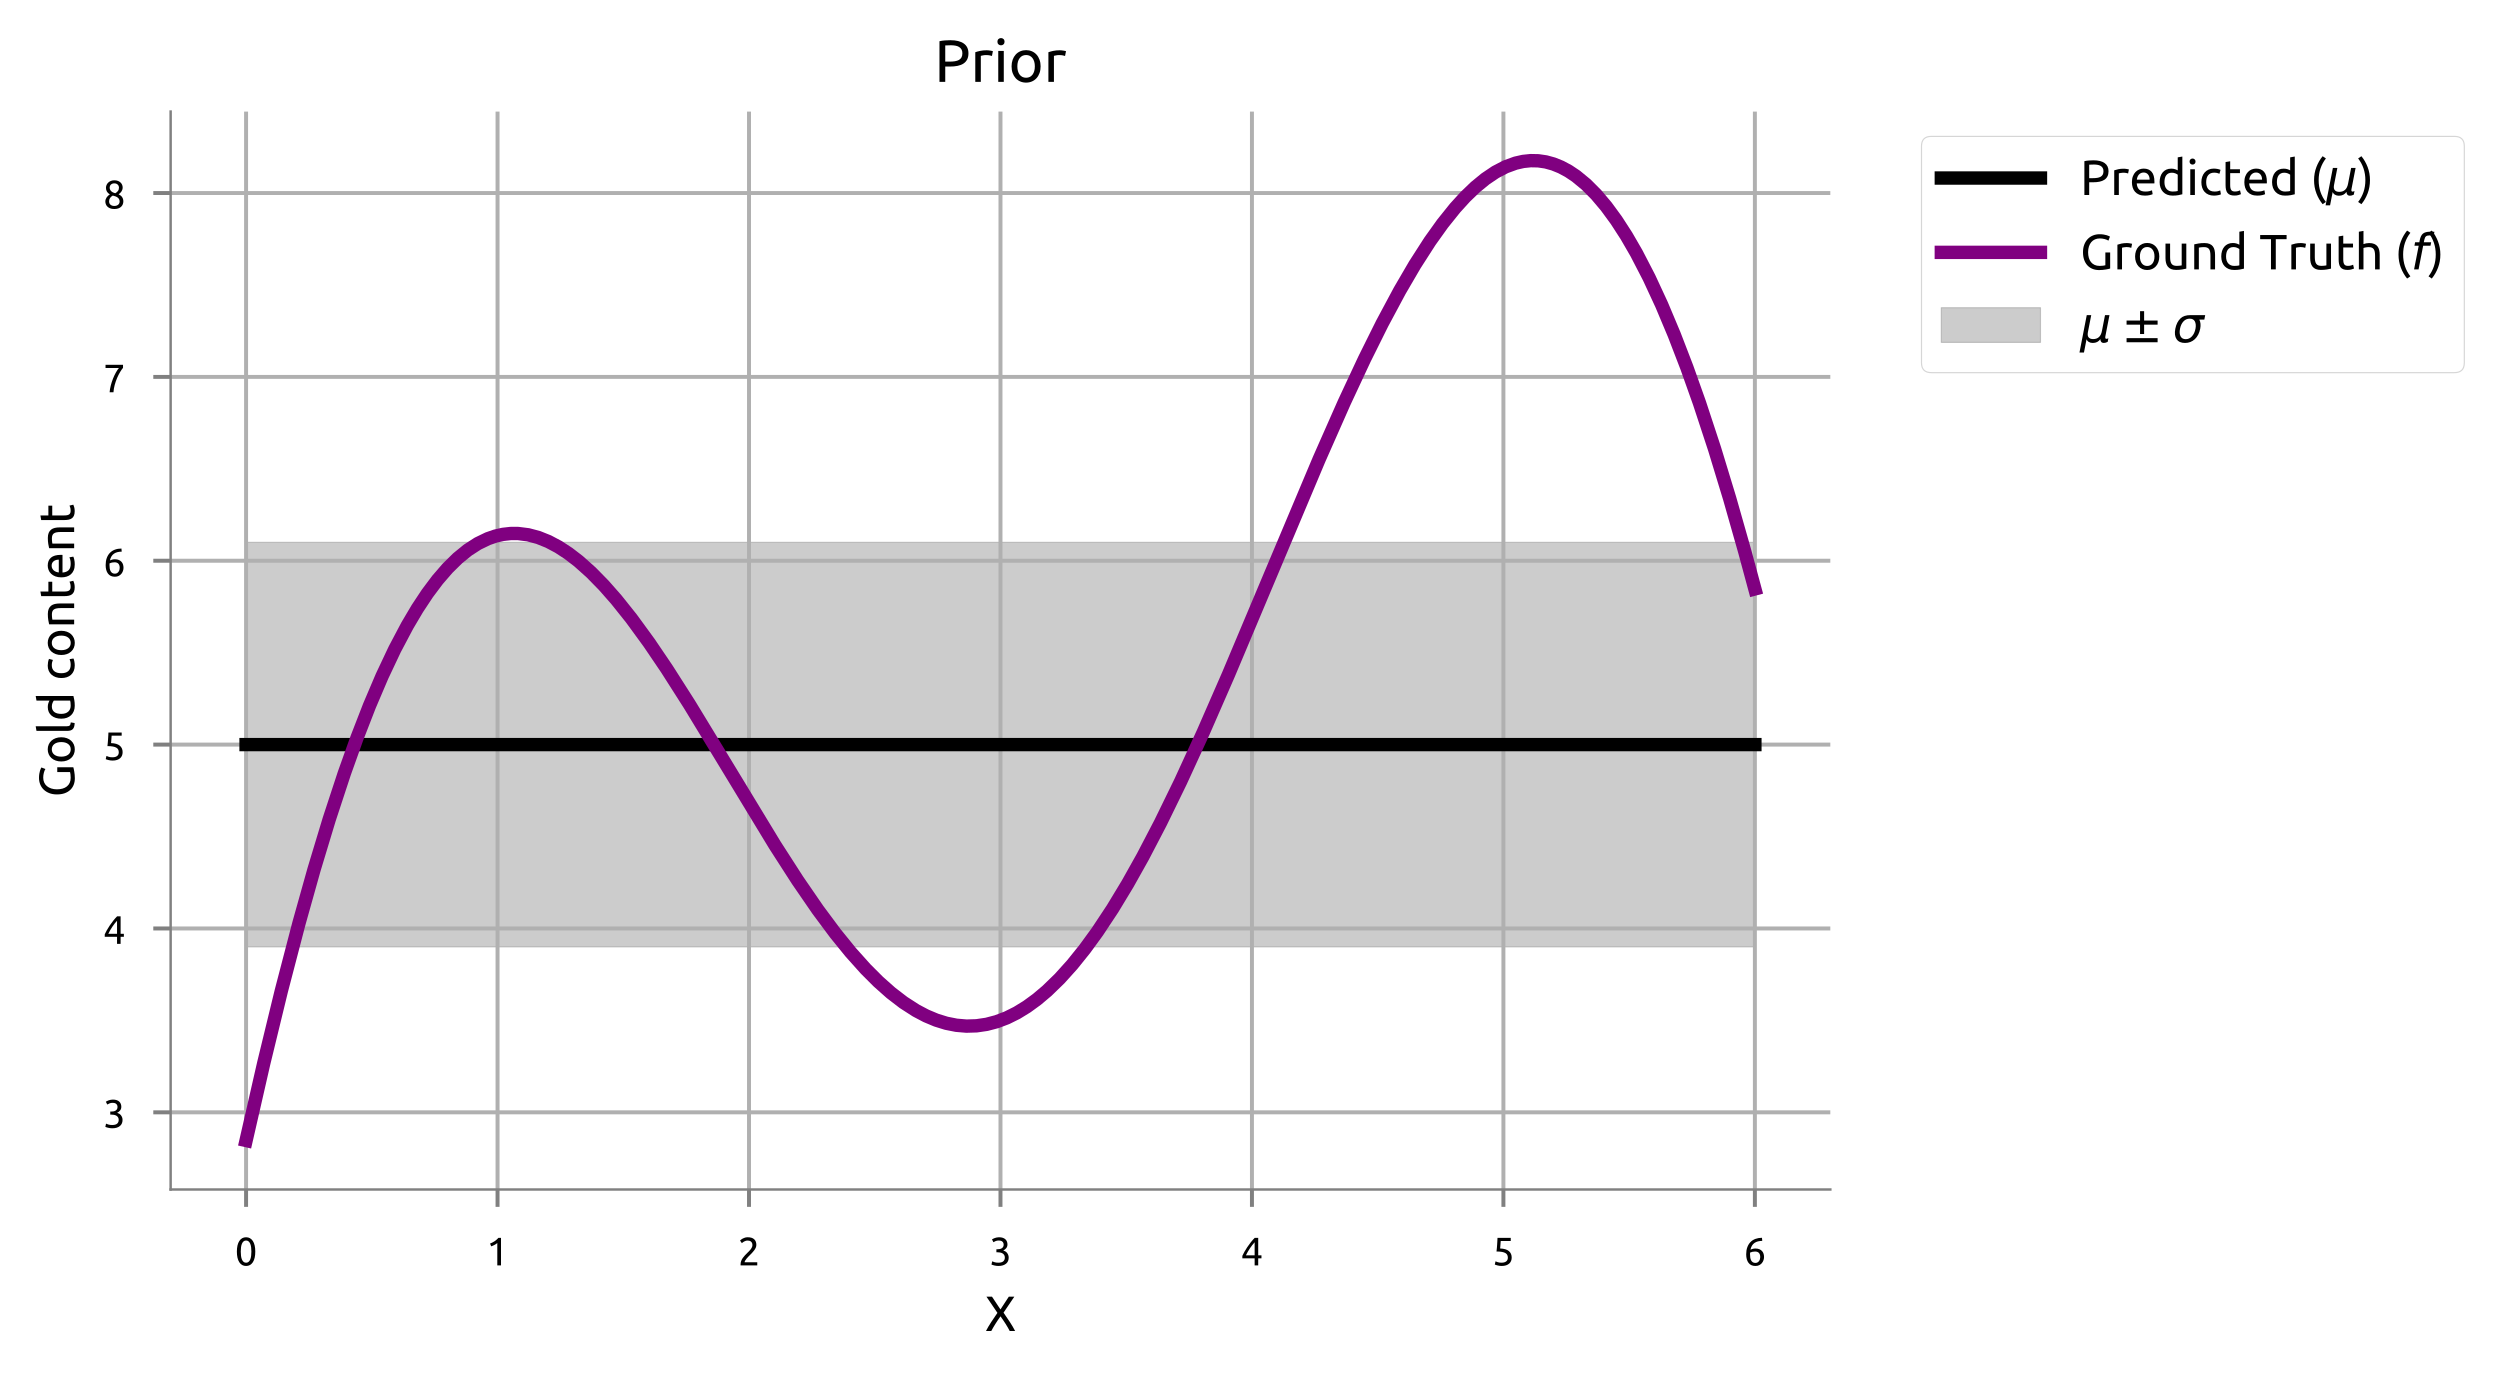 <?xml version="1.0" encoding="utf-8" standalone="no"?>
<!DOCTYPE svg PUBLIC "-//W3C//DTD SVG 1.1//EN"
  "http://www.w3.org/Graphics/SVG/1.1/DTD/svg11.dtd">
<!-- Created with matplotlib (https://matplotlib.org/) -->
<svg height="277.548pt" version="1.1" viewBox="0 0 504.314 277.548" width="504.314pt" xmlns="http://www.w3.org/2000/svg" xmlns:xlink="http://www.w3.org/1999/xlink">
 <defs>
  <style type="text/css">
*{stroke-linecap:butt;stroke-linejoin:round;}
  </style>
 </defs>
 <g id="figure_1">
  <g id="patch_1">
   <path d="M 0 277.548 
L 504.314 277.548 
L 504.314 0 
L 0 0 
z
" style="fill:#ffffff;"/>
  </g>
  <g id="axes_1">
   <g id="patch_2">
    <path d="M 34.422 239.951 
L 369.222 239.951 
L 369.222 22.511 
L 34.422 22.511 
z
" style="fill:#ffffff;"/>
   </g>
   <g id="PolyCollection_1">
    <defs>
     <path d="M 49.64 -86.545 
L 49.64 -168.14 
L 50.148 -168.14 
L 50.656 -168.14 
L 51.164 -168.14 
L 51.673 -168.14 
L 52.181 -168.14 
L 52.689 -168.14 
L 53.197 -168.14 
L 53.705 -168.14 
L 54.213 -168.14 
L 54.721 -168.14 
L 55.229 -168.14 
L 55.737 -168.14 
L 56.246 -168.14 
L 56.754 -168.14 
L 57.262 -168.14 
L 57.77 -168.14 
L 58.278 -168.14 
L 58.786 -168.14 
L 59.294 -168.14 
L 59.802 -168.14 
L 60.311 -168.14 
L 60.819 -168.14 
L 61.327 -168.14 
L 61.835 -168.14 
L 62.343 -168.14 
L 62.851 -168.14 
L 63.359 -168.14 
L 63.867 -168.14 
L 64.376 -168.14 
L 64.884 -168.14 
L 65.392 -168.14 
L 65.9 -168.14 
L 66.408 -168.14 
L 66.916 -168.14 
L 67.424 -168.14 
L 67.932 -168.14 
L 68.44 -168.14 
L 68.949 -168.14 
L 69.457 -168.14 
L 69.965 -168.14 
L 70.473 -168.14 
L 70.981 -168.14 
L 71.489 -168.14 
L 71.997 -168.14 
L 72.505 -168.14 
L 73.014 -168.14 
L 73.522 -168.14 
L 74.03 -168.14 
L 74.538 -168.14 
L 75.046 -168.14 
L 75.554 -168.14 
L 76.062 -168.14 
L 76.57 -168.14 
L 77.079 -168.14 
L 77.587 -168.14 
L 78.095 -168.14 
L 78.603 -168.14 
L 79.111 -168.14 
L 79.619 -168.14 
L 80.127 -168.14 
L 80.635 -168.14 
L 81.143 -168.14 
L 81.652 -168.14 
L 82.16 -168.14 
L 82.668 -168.14 
L 83.176 -168.14 
L 83.684 -168.14 
L 84.192 -168.14 
L 84.7 -168.14 
L 85.208 -168.14 
L 85.717 -168.14 
L 86.225 -168.14 
L 86.733 -168.14 
L 87.241 -168.14 
L 87.749 -168.14 
L 88.257 -168.14 
L 88.765 -168.14 
L 89.273 -168.14 
L 89.782 -168.14 
L 90.29 -168.14 
L 90.798 -168.14 
L 91.306 -168.14 
L 91.814 -168.14 
L 92.322 -168.14 
L 92.83 -168.14 
L 93.338 -168.14 
L 93.846 -168.14 
L 94.355 -168.14 
L 94.863 -168.14 
L 95.371 -168.14 
L 95.879 -168.14 
L 96.387 -168.14 
L 96.895 -168.14 
L 97.403 -168.14 
L 97.911 -168.14 
L 98.42 -168.14 
L 98.928 -168.14 
L 99.436 -168.14 
L 99.944 -168.14 
L 100.452 -168.14 
L 100.96 -168.14 
L 101.468 -168.14 
L 101.976 -168.14 
L 102.484 -168.14 
L 102.993 -168.14 
L 103.501 -168.14 
L 104.009 -168.14 
L 104.517 -168.14 
L 105.025 -168.14 
L 105.533 -168.14 
L 106.041 -168.14 
L 106.549 -168.14 
L 107.058 -168.14 
L 107.566 -168.14 
L 108.074 -168.14 
L 108.582 -168.14 
L 109.09 -168.14 
L 109.598 -168.14 
L 110.106 -168.14 
L 110.614 -168.14 
L 111.123 -168.14 
L 111.631 -168.14 
L 112.139 -168.14 
L 112.647 -168.14 
L 113.155 -168.14 
L 113.663 -168.14 
L 114.171 -168.14 
L 114.679 -168.14 
L 115.187 -168.14 
L 115.696 -168.14 
L 116.204 -168.14 
L 116.712 -168.14 
L 117.22 -168.14 
L 117.728 -168.14 
L 118.236 -168.14 
L 118.744 -168.14 
L 119.252 -168.14 
L 119.761 -168.14 
L 120.269 -168.14 
L 120.777 -168.14 
L 121.285 -168.14 
L 121.793 -168.14 
L 122.301 -168.14 
L 122.809 -168.14 
L 123.317 -168.14 
L 123.826 -168.14 
L 124.334 -168.14 
L 124.842 -168.14 
L 125.35 -168.14 
L 125.858 -168.14 
L 126.366 -168.14 
L 126.874 -168.14 
L 127.382 -168.14 
L 127.89 -168.14 
L 128.399 -168.14 
L 128.907 -168.14 
L 129.415 -168.14 
L 129.923 -168.14 
L 130.431 -168.14 
L 130.939 -168.14 
L 131.447 -168.14 
L 131.955 -168.14 
L 132.464 -168.14 
L 132.972 -168.14 
L 133.48 -168.14 
L 133.988 -168.14 
L 134.496 -168.14 
L 135.004 -168.14 
L 135.512 -168.14 
L 136.02 -168.14 
L 136.529 -168.14 
L 137.037 -168.14 
L 137.545 -168.14 
L 138.053 -168.14 
L 138.561 -168.14 
L 139.069 -168.14 
L 139.577 -168.14 
L 140.085 -168.14 
L 140.593 -168.14 
L 141.102 -168.14 
L 141.61 -168.14 
L 142.118 -168.14 
L 142.626 -168.14 
L 143.134 -168.14 
L 143.642 -168.14 
L 144.15 -168.14 
L 144.658 -168.14 
L 145.167 -168.14 
L 145.675 -168.14 
L 146.183 -168.14 
L 146.691 -168.14 
L 147.199 -168.14 
L 147.707 -168.14 
L 148.215 -168.14 
L 148.723 -168.14 
L 149.231 -168.14 
L 149.74 -168.14 
L 150.248 -168.14 
L 150.756 -168.14 
L 151.264 -168.14 
L 151.772 -168.14 
L 152.28 -168.14 
L 152.788 -168.14 
L 153.296 -168.14 
L 153.805 -168.14 
L 154.313 -168.14 
L 154.821 -168.14 
L 155.329 -168.14 
L 155.837 -168.14 
L 156.345 -168.14 
L 156.853 -168.14 
L 157.361 -168.14 
L 157.87 -168.14 
L 158.378 -168.14 
L 158.886 -168.14 
L 159.394 -168.14 
L 159.902 -168.14 
L 160.41 -168.14 
L 160.918 -168.14 
L 161.426 -168.14 
L 161.934 -168.14 
L 162.443 -168.14 
L 162.951 -168.14 
L 163.459 -168.14 
L 163.967 -168.14 
L 164.475 -168.14 
L 164.983 -168.14 
L 165.491 -168.14 
L 165.999 -168.14 
L 166.508 -168.14 
L 167.016 -168.14 
L 167.524 -168.14 
L 168.032 -168.14 
L 168.54 -168.14 
L 169.048 -168.14 
L 169.556 -168.14 
L 170.064 -168.14 
L 170.573 -168.14 
L 171.081 -168.14 
L 171.589 -168.14 
L 172.097 -168.14 
L 172.605 -168.14 
L 173.113 -168.14 
L 173.621 -168.14 
L 174.129 -168.14 
L 174.637 -168.14 
L 175.146 -168.14 
L 175.654 -168.14 
L 176.162 -168.14 
L 176.67 -168.14 
L 177.178 -168.14 
L 177.686 -168.14 
L 178.194 -168.14 
L 178.702 -168.14 
L 179.211 -168.14 
L 179.719 -168.14 
L 180.227 -168.14 
L 180.735 -168.14 
L 181.243 -168.14 
L 181.751 -168.14 
L 182.259 -168.14 
L 182.767 -168.14 
L 183.276 -168.14 
L 183.784 -168.14 
L 184.292 -168.14 
L 184.8 -168.14 
L 185.308 -168.14 
L 185.816 -168.14 
L 186.324 -168.14 
L 186.832 -168.14 
L 187.34 -168.14 
L 187.849 -168.14 
L 188.357 -168.14 
L 188.865 -168.14 
L 189.373 -168.14 
L 189.881 -168.14 
L 190.389 -168.14 
L 190.897 -168.14 
L 191.405 -168.14 
L 191.914 -168.14 
L 192.422 -168.14 
L 192.93 -168.14 
L 193.438 -168.14 
L 193.946 -168.14 
L 194.454 -168.14 
L 194.962 -168.14 
L 195.47 -168.14 
L 195.978 -168.14 
L 196.487 -168.14 
L 196.995 -168.14 
L 197.503 -168.14 
L 198.011 -168.14 
L 198.519 -168.14 
L 199.027 -168.14 
L 199.535 -168.14 
L 200.043 -168.14 
L 200.552 -168.14 
L 201.06 -168.14 
L 201.568 -168.14 
L 202.076 -168.14 
L 202.584 -168.14 
L 203.092 -168.14 
L 203.6 -168.14 
L 204.108 -168.14 
L 204.617 -168.14 
L 205.125 -168.14 
L 205.633 -168.14 
L 206.141 -168.14 
L 206.649 -168.14 
L 207.157 -168.14 
L 207.665 -168.14 
L 208.173 -168.14 
L 208.681 -168.14 
L 209.19 -168.14 
L 209.698 -168.14 
L 210.206 -168.14 
L 210.714 -168.14 
L 211.222 -168.14 
L 211.73 -168.14 
L 212.238 -168.14 
L 212.746 -168.14 
L 213.255 -168.14 
L 213.763 -168.14 
L 214.271 -168.14 
L 214.779 -168.14 
L 215.287 -168.14 
L 215.795 -168.14 
L 216.303 -168.14 
L 216.811 -168.14 
L 217.32 -168.14 
L 217.828 -168.14 
L 218.336 -168.14 
L 218.844 -168.14 
L 219.352 -168.14 
L 219.86 -168.14 
L 220.368 -168.14 
L 220.876 -168.14 
L 221.384 -168.14 
L 221.893 -168.14 
L 222.401 -168.14 
L 222.909 -168.14 
L 223.417 -168.14 
L 223.925 -168.14 
L 224.433 -168.14 
L 224.941 -168.14 
L 225.449 -168.14 
L 225.958 -168.14 
L 226.466 -168.14 
L 226.974 -168.14 
L 227.482 -168.14 
L 227.99 -168.14 
L 228.498 -168.14 
L 229.006 -168.14 
L 229.514 -168.14 
L 230.023 -168.14 
L 230.531 -168.14 
L 231.039 -168.14 
L 231.547 -168.14 
L 232.055 -168.14 
L 232.563 -168.14 
L 233.071 -168.14 
L 233.579 -168.14 
L 234.087 -168.14 
L 234.596 -168.14 
L 235.104 -168.14 
L 235.612 -168.14 
L 236.12 -168.14 
L 236.628 -168.14 
L 237.136 -168.14 
L 237.644 -168.14 
L 238.152 -168.14 
L 238.661 -168.14 
L 239.169 -168.14 
L 239.677 -168.14 
L 240.185 -168.14 
L 240.693 -168.14 
L 241.201 -168.14 
L 241.709 -168.14 
L 242.217 -168.14 
L 242.726 -168.14 
L 243.234 -168.14 
L 243.742 -168.14 
L 244.25 -168.14 
L 244.758 -168.14 
L 245.266 -168.14 
L 245.774 -168.14 
L 246.282 -168.14 
L 246.79 -168.14 
L 247.299 -168.14 
L 247.807 -168.14 
L 248.315 -168.14 
L 248.823 -168.14 
L 249.331 -168.14 
L 249.839 -168.14 
L 250.347 -168.14 
L 250.855 -168.14 
L 251.364 -168.14 
L 251.872 -168.14 
L 252.38 -168.14 
L 252.888 -168.14 
L 253.396 -168.14 
L 253.904 -168.14 
L 254.412 -168.14 
L 254.92 -168.14 
L 255.428 -168.14 
L 255.937 -168.14 
L 256.445 -168.14 
L 256.953 -168.14 
L 257.461 -168.14 
L 257.969 -168.14 
L 258.477 -168.14 
L 258.985 -168.14 
L 259.493 -168.14 
L 260.002 -168.14 
L 260.51 -168.14 
L 261.018 -168.14 
L 261.526 -168.14 
L 262.034 -168.14 
L 262.542 -168.14 
L 263.05 -168.14 
L 263.558 -168.14 
L 264.067 -168.14 
L 264.575 -168.14 
L 265.083 -168.14 
L 265.591 -168.14 
L 266.099 -168.14 
L 266.607 -168.14 
L 267.115 -168.14 
L 267.623 -168.14 
L 268.131 -168.14 
L 268.64 -168.14 
L 269.148 -168.14 
L 269.656 -168.14 
L 270.164 -168.14 
L 270.672 -168.14 
L 271.18 -168.14 
L 271.688 -168.14 
L 272.196 -168.14 
L 272.705 -168.14 
L 273.213 -168.14 
L 273.721 -168.14 
L 274.229 -168.14 
L 274.737 -168.14 
L 275.245 -168.14 
L 275.753 -168.14 
L 276.261 -168.14 
L 276.77 -168.14 
L 277.278 -168.14 
L 277.786 -168.14 
L 278.294 -168.14 
L 278.802 -168.14 
L 279.31 -168.14 
L 279.818 -168.14 
L 280.326 -168.14 
L 280.834 -168.14 
L 281.343 -168.14 
L 281.851 -168.14 
L 282.359 -168.14 
L 282.867 -168.14 
L 283.375 -168.14 
L 283.883 -168.14 
L 284.391 -168.14 
L 284.899 -168.14 
L 285.408 -168.14 
L 285.916 -168.14 
L 286.424 -168.14 
L 286.932 -168.14 
L 287.44 -168.14 
L 287.948 -168.14 
L 288.456 -168.14 
L 288.964 -168.14 
L 289.473 -168.14 
L 289.981 -168.14 
L 290.489 -168.14 
L 290.997 -168.14 
L 291.505 -168.14 
L 292.013 -168.14 
L 292.521 -168.14 
L 293.029 -168.14 
L 293.537 -168.14 
L 294.046 -168.14 
L 294.554 -168.14 
L 295.062 -168.14 
L 295.57 -168.14 
L 296.078 -168.14 
L 296.586 -168.14 
L 297.094 -168.14 
L 297.602 -168.14 
L 298.111 -168.14 
L 298.619 -168.14 
L 299.127 -168.14 
L 299.635 -168.14 
L 300.143 -168.14 
L 300.651 -168.14 
L 301.159 -168.14 
L 301.667 -168.14 
L 302.175 -168.14 
L 302.684 -168.14 
L 303.192 -168.14 
L 303.7 -168.14 
L 304.208 -168.14 
L 304.716 -168.14 
L 305.224 -168.14 
L 305.732 -168.14 
L 306.24 -168.14 
L 306.749 -168.14 
L 307.257 -168.14 
L 307.765 -168.14 
L 308.273 -168.14 
L 308.781 -168.14 
L 309.289 -168.14 
L 309.797 -168.14 
L 310.305 -168.14 
L 310.814 -168.14 
L 311.322 -168.14 
L 311.83 -168.14 
L 312.338 -168.14 
L 312.846 -168.14 
L 313.354 -168.14 
L 313.862 -168.14 
L 314.37 -168.14 
L 314.878 -168.14 
L 315.387 -168.14 
L 315.895 -168.14 
L 316.403 -168.14 
L 316.911 -168.14 
L 317.419 -168.14 
L 317.927 -168.14 
L 318.435 -168.14 
L 318.943 -168.14 
L 319.452 -168.14 
L 319.96 -168.14 
L 320.468 -168.14 
L 320.976 -168.14 
L 321.484 -168.14 
L 321.992 -168.14 
L 322.5 -168.14 
L 323.008 -168.14 
L 323.517 -168.14 
L 324.025 -168.14 
L 324.533 -168.14 
L 325.041 -168.14 
L 325.549 -168.14 
L 326.057 -168.14 
L 326.565 -168.14 
L 327.073 -168.14 
L 327.581 -168.14 
L 328.09 -168.14 
L 328.598 -168.14 
L 329.106 -168.14 
L 329.614 -168.14 
L 330.122 -168.14 
L 330.63 -168.14 
L 331.138 -168.14 
L 331.646 -168.14 
L 332.155 -168.14 
L 332.663 -168.14 
L 333.171 -168.14 
L 333.679 -168.14 
L 334.187 -168.14 
L 334.695 -168.14 
L 335.203 -168.14 
L 335.711 -168.14 
L 336.22 -168.14 
L 336.728 -168.14 
L 337.236 -168.14 
L 337.744 -168.14 
L 338.252 -168.14 
L 338.76 -168.14 
L 339.268 -168.14 
L 339.776 -168.14 
L 340.284 -168.14 
L 340.793 -168.14 
L 341.301 -168.14 
L 341.809 -168.14 
L 342.317 -168.14 
L 342.825 -168.14 
L 343.333 -168.14 
L 343.841 -168.14 
L 344.349 -168.14 
L 344.858 -168.14 
L 345.366 -168.14 
L 345.874 -168.14 
L 346.382 -168.14 
L 346.89 -168.14 
L 347.398 -168.14 
L 347.906 -168.14 
L 348.414 -168.14 
L 348.922 -168.14 
L 349.431 -168.14 
L 349.939 -168.14 
L 350.447 -168.14 
L 350.955 -168.14 
L 351.463 -168.14 
L 351.971 -168.14 
L 352.479 -168.14 
L 352.987 -168.14 
L 353.496 -168.14 
L 354.004 -168.14 
L 354.004 -86.545 
L 354.004 -86.545 
L 353.496 -86.545 
L 352.987 -86.545 
L 352.479 -86.545 
L 351.971 -86.545 
L 351.463 -86.545 
L 350.955 -86.545 
L 350.447 -86.545 
L 349.939 -86.545 
L 349.431 -86.545 
L 348.922 -86.545 
L 348.414 -86.545 
L 347.906 -86.545 
L 347.398 -86.545 
L 346.89 -86.545 
L 346.382 -86.545 
L 345.874 -86.545 
L 345.366 -86.545 
L 344.858 -86.545 
L 344.349 -86.545 
L 343.841 -86.545 
L 343.333 -86.545 
L 342.825 -86.545 
L 342.317 -86.545 
L 341.809 -86.545 
L 341.301 -86.545 
L 340.793 -86.545 
L 340.284 -86.545 
L 339.776 -86.545 
L 339.268 -86.545 
L 338.76 -86.545 
L 338.252 -86.545 
L 337.744 -86.545 
L 337.236 -86.545 
L 336.728 -86.545 
L 336.22 -86.545 
L 335.711 -86.545 
L 335.203 -86.545 
L 334.695 -86.545 
L 334.187 -86.545 
L 333.679 -86.545 
L 333.171 -86.545 
L 332.663 -86.545 
L 332.155 -86.545 
L 331.646 -86.545 
L 331.138 -86.545 
L 330.63 -86.545 
L 330.122 -86.545 
L 329.614 -86.545 
L 329.106 -86.545 
L 328.598 -86.545 
L 328.09 -86.545 
L 327.581 -86.545 
L 327.073 -86.545 
L 326.565 -86.545 
L 326.057 -86.545 
L 325.549 -86.545 
L 325.041 -86.545 
L 324.533 -86.545 
L 324.025 -86.545 
L 323.517 -86.545 
L 323.008 -86.545 
L 322.5 -86.545 
L 321.992 -86.545 
L 321.484 -86.545 
L 320.976 -86.545 
L 320.468 -86.545 
L 319.96 -86.545 
L 319.452 -86.545 
L 318.943 -86.545 
L 318.435 -86.545 
L 317.927 -86.545 
L 317.419 -86.545 
L 316.911 -86.545 
L 316.403 -86.545 
L 315.895 -86.545 
L 315.387 -86.545 
L 314.878 -86.545 
L 314.37 -86.545 
L 313.862 -86.545 
L 313.354 -86.545 
L 312.846 -86.545 
L 312.338 -86.545 
L 311.83 -86.545 
L 311.322 -86.545 
L 310.814 -86.545 
L 310.305 -86.545 
L 309.797 -86.545 
L 309.289 -86.545 
L 308.781 -86.545 
L 308.273 -86.545 
L 307.765 -86.545 
L 307.257 -86.545 
L 306.749 -86.545 
L 306.24 -86.545 
L 305.732 -86.545 
L 305.224 -86.545 
L 304.716 -86.545 
L 304.208 -86.545 
L 303.7 -86.545 
L 303.192 -86.545 
L 302.684 -86.545 
L 302.175 -86.545 
L 301.667 -86.545 
L 301.159 -86.545 
L 300.651 -86.545 
L 300.143 -86.545 
L 299.635 -86.545 
L 299.127 -86.545 
L 298.619 -86.545 
L 298.111 -86.545 
L 297.602 -86.545 
L 297.094 -86.545 
L 296.586 -86.545 
L 296.078 -86.545 
L 295.57 -86.545 
L 295.062 -86.545 
L 294.554 -86.545 
L 294.046 -86.545 
L 293.537 -86.545 
L 293.029 -86.545 
L 292.521 -86.545 
L 292.013 -86.545 
L 291.505 -86.545 
L 290.997 -86.545 
L 290.489 -86.545 
L 289.981 -86.545 
L 289.473 -86.545 
L 288.964 -86.545 
L 288.456 -86.545 
L 287.948 -86.545 
L 287.44 -86.545 
L 286.932 -86.545 
L 286.424 -86.545 
L 285.916 -86.545 
L 285.408 -86.545 
L 284.899 -86.545 
L 284.391 -86.545 
L 283.883 -86.545 
L 283.375 -86.545 
L 282.867 -86.545 
L 282.359 -86.545 
L 281.851 -86.545 
L 281.343 -86.545 
L 280.834 -86.545 
L 280.326 -86.545 
L 279.818 -86.545 
L 279.31 -86.545 
L 278.802 -86.545 
L 278.294 -86.545 
L 277.786 -86.545 
L 277.278 -86.545 
L 276.77 -86.545 
L 276.261 -86.545 
L 275.753 -86.545 
L 275.245 -86.545 
L 274.737 -86.545 
L 274.229 -86.545 
L 273.721 -86.545 
L 273.213 -86.545 
L 272.705 -86.545 
L 272.196 -86.545 
L 271.688 -86.545 
L 271.18 -86.545 
L 270.672 -86.545 
L 270.164 -86.545 
L 269.656 -86.545 
L 269.148 -86.545 
L 268.64 -86.545 
L 268.131 -86.545 
L 267.623 -86.545 
L 267.115 -86.545 
L 266.607 -86.545 
L 266.099 -86.545 
L 265.591 -86.545 
L 265.083 -86.545 
L 264.575 -86.545 
L 264.067 -86.545 
L 263.558 -86.545 
L 263.05 -86.545 
L 262.542 -86.545 
L 262.034 -86.545 
L 261.526 -86.545 
L 261.018 -86.545 
L 260.51 -86.545 
L 260.002 -86.545 
L 259.493 -86.545 
L 258.985 -86.545 
L 258.477 -86.545 
L 257.969 -86.545 
L 257.461 -86.545 
L 256.953 -86.545 
L 256.445 -86.545 
L 255.937 -86.545 
L 255.428 -86.545 
L 254.92 -86.545 
L 254.412 -86.545 
L 253.904 -86.545 
L 253.396 -86.545 
L 252.888 -86.545 
L 252.38 -86.545 
L 251.872 -86.545 
L 251.364 -86.545 
L 250.855 -86.545 
L 250.347 -86.545 
L 249.839 -86.545 
L 249.331 -86.545 
L 248.823 -86.545 
L 248.315 -86.545 
L 247.807 -86.545 
L 247.299 -86.545 
L 246.79 -86.545 
L 246.282 -86.545 
L 245.774 -86.545 
L 245.266 -86.545 
L 244.758 -86.545 
L 244.25 -86.545 
L 243.742 -86.545 
L 243.234 -86.545 
L 242.726 -86.545 
L 242.217 -86.545 
L 241.709 -86.545 
L 241.201 -86.545 
L 240.693 -86.545 
L 240.185 -86.545 
L 239.677 -86.545 
L 239.169 -86.545 
L 238.661 -86.545 
L 238.152 -86.545 
L 237.644 -86.545 
L 237.136 -86.545 
L 236.628 -86.545 
L 236.12 -86.545 
L 235.612 -86.545 
L 235.104 -86.545 
L 234.596 -86.545 
L 234.087 -86.545 
L 233.579 -86.545 
L 233.071 -86.545 
L 232.563 -86.545 
L 232.055 -86.545 
L 231.547 -86.545 
L 231.039 -86.545 
L 230.531 -86.545 
L 230.023 -86.545 
L 229.514 -86.545 
L 229.006 -86.545 
L 228.498 -86.545 
L 227.99 -86.545 
L 227.482 -86.545 
L 226.974 -86.545 
L 226.466 -86.545 
L 225.958 -86.545 
L 225.449 -86.545 
L 224.941 -86.545 
L 224.433 -86.545 
L 223.925 -86.545 
L 223.417 -86.545 
L 222.909 -86.545 
L 222.401 -86.545 
L 221.893 -86.545 
L 221.384 -86.545 
L 220.876 -86.545 
L 220.368 -86.545 
L 219.86 -86.545 
L 219.352 -86.545 
L 218.844 -86.545 
L 218.336 -86.545 
L 217.828 -86.545 
L 217.32 -86.545 
L 216.811 -86.545 
L 216.303 -86.545 
L 215.795 -86.545 
L 215.287 -86.545 
L 214.779 -86.545 
L 214.271 -86.545 
L 213.763 -86.545 
L 213.255 -86.545 
L 212.746 -86.545 
L 212.238 -86.545 
L 211.73 -86.545 
L 211.222 -86.545 
L 210.714 -86.545 
L 210.206 -86.545 
L 209.698 -86.545 
L 209.19 -86.545 
L 208.681 -86.545 
L 208.173 -86.545 
L 207.665 -86.545 
L 207.157 -86.545 
L 206.649 -86.545 
L 206.141 -86.545 
L 205.633 -86.545 
L 205.125 -86.545 
L 204.617 -86.545 
L 204.108 -86.545 
L 203.6 -86.545 
L 203.092 -86.545 
L 202.584 -86.545 
L 202.076 -86.545 
L 201.568 -86.545 
L 201.06 -86.545 
L 200.552 -86.545 
L 200.043 -86.545 
L 199.535 -86.545 
L 199.027 -86.545 
L 198.519 -86.545 
L 198.011 -86.545 
L 197.503 -86.545 
L 196.995 -86.545 
L 196.487 -86.545 
L 195.978 -86.545 
L 195.47 -86.545 
L 194.962 -86.545 
L 194.454 -86.545 
L 193.946 -86.545 
L 193.438 -86.545 
L 192.93 -86.545 
L 192.422 -86.545 
L 191.914 -86.545 
L 191.405 -86.545 
L 190.897 -86.545 
L 190.389 -86.545 
L 189.881 -86.545 
L 189.373 -86.545 
L 188.865 -86.545 
L 188.357 -86.545 
L 187.849 -86.545 
L 187.34 -86.545 
L 186.832 -86.545 
L 186.324 -86.545 
L 185.816 -86.545 
L 185.308 -86.545 
L 184.8 -86.545 
L 184.292 -86.545 
L 183.784 -86.545 
L 183.276 -86.545 
L 182.767 -86.545 
L 182.259 -86.545 
L 181.751 -86.545 
L 181.243 -86.545 
L 180.735 -86.545 
L 180.227 -86.545 
L 179.719 -86.545 
L 179.211 -86.545 
L 178.702 -86.545 
L 178.194 -86.545 
L 177.686 -86.545 
L 177.178 -86.545 
L 176.67 -86.545 
L 176.162 -86.545 
L 175.654 -86.545 
L 175.146 -86.545 
L 174.637 -86.545 
L 174.129 -86.545 
L 173.621 -86.545 
L 173.113 -86.545 
L 172.605 -86.545 
L 172.097 -86.545 
L 171.589 -86.545 
L 171.081 -86.545 
L 170.573 -86.545 
L 170.064 -86.545 
L 169.556 -86.545 
L 169.048 -86.545 
L 168.54 -86.545 
L 168.032 -86.545 
L 167.524 -86.545 
L 167.016 -86.545 
L 166.508 -86.545 
L 165.999 -86.545 
L 165.491 -86.545 
L 164.983 -86.545 
L 164.475 -86.545 
L 163.967 -86.545 
L 163.459 -86.545 
L 162.951 -86.545 
L 162.443 -86.545 
L 161.934 -86.545 
L 161.426 -86.545 
L 160.918 -86.545 
L 160.41 -86.545 
L 159.902 -86.545 
L 159.394 -86.545 
L 158.886 -86.545 
L 158.378 -86.545 
L 157.87 -86.545 
L 157.361 -86.545 
L 156.853 -86.545 
L 156.345 -86.545 
L 155.837 -86.545 
L 155.329 -86.545 
L 154.821 -86.545 
L 154.313 -86.545 
L 153.805 -86.545 
L 153.296 -86.545 
L 152.788 -86.545 
L 152.28 -86.545 
L 151.772 -86.545 
L 151.264 -86.545 
L 150.756 -86.545 
L 150.248 -86.545 
L 149.74 -86.545 
L 149.231 -86.545 
L 148.723 -86.545 
L 148.215 -86.545 
L 147.707 -86.545 
L 147.199 -86.545 
L 146.691 -86.545 
L 146.183 -86.545 
L 145.675 -86.545 
L 145.167 -86.545 
L 144.658 -86.545 
L 144.15 -86.545 
L 143.642 -86.545 
L 143.134 -86.545 
L 142.626 -86.545 
L 142.118 -86.545 
L 141.61 -86.545 
L 141.102 -86.545 
L 140.593 -86.545 
L 140.085 -86.545 
L 139.577 -86.545 
L 139.069 -86.545 
L 138.561 -86.545 
L 138.053 -86.545 
L 137.545 -86.545 
L 137.037 -86.545 
L 136.529 -86.545 
L 136.02 -86.545 
L 135.512 -86.545 
L 135.004 -86.545 
L 134.496 -86.545 
L 133.988 -86.545 
L 133.48 -86.545 
L 132.972 -86.545 
L 132.464 -86.545 
L 131.955 -86.545 
L 131.447 -86.545 
L 130.939 -86.545 
L 130.431 -86.545 
L 129.923 -86.545 
L 129.415 -86.545 
L 128.907 -86.545 
L 128.399 -86.545 
L 127.89 -86.545 
L 127.382 -86.545 
L 126.874 -86.545 
L 126.366 -86.545 
L 125.858 -86.545 
L 125.35 -86.545 
L 124.842 -86.545 
L 124.334 -86.545 
L 123.826 -86.545 
L 123.317 -86.545 
L 122.809 -86.545 
L 122.301 -86.545 
L 121.793 -86.545 
L 121.285 -86.545 
L 120.777 -86.545 
L 120.269 -86.545 
L 119.761 -86.545 
L 119.252 -86.545 
L 118.744 -86.545 
L 118.236 -86.545 
L 117.728 -86.545 
L 117.22 -86.545 
L 116.712 -86.545 
L 116.204 -86.545 
L 115.696 -86.545 
L 115.187 -86.545 
L 114.679 -86.545 
L 114.171 -86.545 
L 113.663 -86.545 
L 113.155 -86.545 
L 112.647 -86.545 
L 112.139 -86.545 
L 111.631 -86.545 
L 111.123 -86.545 
L 110.614 -86.545 
L 110.106 -86.545 
L 109.598 -86.545 
L 109.09 -86.545 
L 108.582 -86.545 
L 108.074 -86.545 
L 107.566 -86.545 
L 107.058 -86.545 
L 106.549 -86.545 
L 106.041 -86.545 
L 105.533 -86.545 
L 105.025 -86.545 
L 104.517 -86.545 
L 104.009 -86.545 
L 103.501 -86.545 
L 102.993 -86.545 
L 102.484 -86.545 
L 101.976 -86.545 
L 101.468 -86.545 
L 100.96 -86.545 
L 100.452 -86.545 
L 99.944 -86.545 
L 99.436 -86.545 
L 98.928 -86.545 
L 98.42 -86.545 
L 97.911 -86.545 
L 97.403 -86.545 
L 96.895 -86.545 
L 96.387 -86.545 
L 95.879 -86.545 
L 95.371 -86.545 
L 94.863 -86.545 
L 94.355 -86.545 
L 93.846 -86.545 
L 93.338 -86.545 
L 92.83 -86.545 
L 92.322 -86.545 
L 91.814 -86.545 
L 91.306 -86.545 
L 90.798 -86.545 
L 90.29 -86.545 
L 89.782 -86.545 
L 89.273 -86.545 
L 88.765 -86.545 
L 88.257 -86.545 
L 87.749 -86.545 
L 87.241 -86.545 
L 86.733 -86.545 
L 86.225 -86.545 
L 85.717 -86.545 
L 85.208 -86.545 
L 84.7 -86.545 
L 84.192 -86.545 
L 83.684 -86.545 
L 83.176 -86.545 
L 82.668 -86.545 
L 82.16 -86.545 
L 81.652 -86.545 
L 81.143 -86.545 
L 80.635 -86.545 
L 80.127 -86.545 
L 79.619 -86.545 
L 79.111 -86.545 
L 78.603 -86.545 
L 78.095 -86.545 
L 77.587 -86.545 
L 77.079 -86.545 
L 76.57 -86.545 
L 76.062 -86.545 
L 75.554 -86.545 
L 75.046 -86.545 
L 74.538 -86.545 
L 74.03 -86.545 
L 73.522 -86.545 
L 73.014 -86.545 
L 72.505 -86.545 
L 71.997 -86.545 
L 71.489 -86.545 
L 70.981 -86.545 
L 70.473 -86.545 
L 69.965 -86.545 
L 69.457 -86.545 
L 68.949 -86.545 
L 68.44 -86.545 
L 67.932 -86.545 
L 67.424 -86.545 
L 66.916 -86.545 
L 66.408 -86.545 
L 65.9 -86.545 
L 65.392 -86.545 
L 64.884 -86.545 
L 64.376 -86.545 
L 63.867 -86.545 
L 63.359 -86.545 
L 62.851 -86.545 
L 62.343 -86.545 
L 61.835 -86.545 
L 61.327 -86.545 
L 60.819 -86.545 
L 60.311 -86.545 
L 59.802 -86.545 
L 59.294 -86.545 
L 58.786 -86.545 
L 58.278 -86.545 
L 57.77 -86.545 
L 57.262 -86.545 
L 56.754 -86.545 
L 56.246 -86.545 
L 55.737 -86.545 
L 55.229 -86.545 
L 54.721 -86.545 
L 54.213 -86.545 
L 53.705 -86.545 
L 53.197 -86.545 
L 52.689 -86.545 
L 52.181 -86.545 
L 51.673 -86.545 
L 51.164 -86.545 
L 50.656 -86.545 
L 50.148 -86.545 
L 49.64 -86.545 
z
" id="mf28ec98f75" style="stroke:#808080;stroke-opacity:0.4;stroke-width:0.24;"/>
    </defs>
    <g clip-path="url(#p416e8b288f)">
     <use style="fill:#808080;fill-opacity:0.4;stroke:#808080;stroke-opacity:0.4;stroke-width:0.24;" x="0" xlink:href="#mf28ec98f75" y="277.548"/>
    </g>
   </g>
   <g id="matplotlib.axis_1">
    <g id="xtick_1">
     <g id="line2d_1">
      <path clip-path="url(#p416e8b288f)" d="M 49.64 239.951 
L 49.64 22.511 
" style="fill:none;stroke:#b0b0b0;stroke-linecap:square;stroke-width:0.8;"/>
     </g>
     <g id="line2d_2">
      <defs>
       <path d="M 0 0 
L 0 3.5 
" id="mb0867ba0ef" style="stroke:#808080;stroke-width:0.8;"/>
      </defs>
      <g>
       <use style="fill:#808080;stroke:#808080;stroke-width:0.8;" x="49.64" xlink:href="#mb0867ba0ef" y="239.951"/>
      </g>
     </g>
     <g id="text_1">
      <!-- 0 -->
      <defs>
       <path d="M 5 34.703 
Q 5 52.094 11.141 61.5 
Q 17.297 70.906 28.203 70.906 
Q 39.094 70.906 45.25 61.5 
Q 51.406 52.094 51.406 34.703 
Q 51.406 17.297 45.25 7.891 
Q 39.094 -1.5 28.203 -1.5 
Q 17.297 -1.5 11.141 7.891 
Q 5 17.297 5 34.703 
z
M 41.594 34.703 
Q 41.594 40.406 40.938 45.5 
Q 40.297 50.594 38.75 54.391 
Q 37.203 58.203 34.594 60.453 
Q 32 62.703 28.203 62.703 
Q 24.406 62.703 21.797 60.453 
Q 19.203 58.203 17.641 54.391 
Q 16.094 50.594 15.438 45.5 
Q 14.797 40.406 14.797 34.703 
Q 14.797 29 15.438 23.891 
Q 16.094 18.797 17.641 15 
Q 19.203 11.203 21.797 8.953 
Q 24.406 6.703 28.203 6.703 
Q 32 6.703 34.594 8.953 
Q 37.203 11.203 38.75 15 
Q 40.297 18.797 40.938 23.891 
Q 41.594 29 41.594 34.703 
z
" id="Ubuntu-48"/>
      </defs>
      <g transform="translate(47.384 255.259)scale(0.08 -0.08)">
       <use xlink:href="#Ubuntu-48"/>
      </g>
     </g>
    </g>
    <g id="xtick_2">
     <g id="line2d_3">
      <path clip-path="url(#p416e8b288f)" d="M 100.367 239.951 
L 100.367 22.511 
" style="fill:none;stroke:#b0b0b0;stroke-linecap:square;stroke-width:0.8;"/>
     </g>
     <g id="line2d_4">
      <g>
       <use style="fill:#808080;stroke:#808080;stroke-width:0.8;" x="100.367" xlink:href="#mb0867ba0ef" y="239.951"/>
      </g>
     </g>
     <g id="text_2">
      <!-- 1 -->
      <defs>
       <path d="M 9.297 55 
Q 15 57.203 20.391 60.641 
Q 25.797 64.094 30.297 69.297 
L 36.906 69.297 
L 36.906 0 
L 27.594 0 
L 27.594 56.406 
Q 26.406 55.297 24.656 54.094 
Q 22.906 52.906 20.844 51.797 
Q 18.797 50.703 16.547 49.703 
Q 14.297 48.703 12.203 48 
z
" id="Ubuntu-49"/>
      </defs>
      <g transform="translate(98.111 255.259)scale(0.08 -0.08)">
       <use xlink:href="#Ubuntu-49"/>
      </g>
     </g>
    </g>
    <g id="xtick_3">
     <g id="line2d_5">
      <path clip-path="url(#p416e8b288f)" d="M 151.095 239.951 
L 151.095 22.511 
" style="fill:none;stroke:#b0b0b0;stroke-linecap:square;stroke-width:0.8;"/>
     </g>
     <g id="line2d_6">
      <g>
       <use style="fill:#808080;stroke:#808080;stroke-width:0.8;" x="151.095" xlink:href="#mb0867ba0ef" y="239.951"/>
      </g>
     </g>
     <g id="text_3">
      <!-- 2 -->
      <defs>
       <path d="M 46.703 51.594 
Q 46.703 48 45.25 44.641 
Q 43.797 41.297 41.391 38.047 
Q 39 34.797 36 31.641 
Q 33 28.5 30 25.5 
Q 28.297 23.797 26.047 21.5 
Q 23.797 19.203 21.797 16.703 
Q 19.797 14.203 18.438 11.891 
Q 17.094 9.594 17.094 7.906 
L 49 7.906 
L 49 0 
L 7 0 
Q 6.906 0.594 6.906 1.188 
Q 6.906 1.797 6.906 2.297 
Q 6.906 7 8.453 11.047 
Q 10 15.094 12.5 18.688 
Q 15 22.297 18.094 25.5 
Q 21.203 28.703 24.203 31.703 
Q 26.703 34.094 28.953 36.438 
Q 31.203 38.797 32.953 41.141 
Q 34.703 43.5 35.75 46 
Q 36.797 48.5 36.797 51.297 
Q 36.797 54.297 35.844 56.391 
Q 34.906 58.5 33.297 59.891 
Q 31.703 61.297 29.547 61.938 
Q 27.406 62.594 25 62.594 
Q 22.094 62.594 19.688 61.797 
Q 17.297 61 15.391 59.953 
Q 13.5 58.906 12.203 57.75 
Q 10.906 56.594 10.203 56 
L 5.594 62.594 
Q 6.5 63.594 8.297 65.047 
Q 10.094 66.5 12.594 67.797 
Q 15.094 69.094 18.188 70 
Q 21.297 70.906 24.906 70.906 
Q 35.797 70.906 41.25 65.844 
Q 46.703 60.797 46.703 51.594 
z
" id="Ubuntu-50"/>
      </defs>
      <g transform="translate(148.838 255.259)scale(0.08 -0.08)">
       <use xlink:href="#Ubuntu-50"/>
      </g>
     </g>
    </g>
    <g id="xtick_4">
     <g id="line2d_7">
      <path clip-path="url(#p416e8b288f)" d="M 201.822 239.951 
L 201.822 22.511 
" style="fill:none;stroke:#b0b0b0;stroke-linecap:square;stroke-width:0.8;"/>
     </g>
     <g id="line2d_8">
      <g>
       <use style="fill:#808080;stroke:#808080;stroke-width:0.8;" x="201.822" xlink:href="#mb0867ba0ef" y="239.951"/>
      </g>
     </g>
     <g id="text_4">
      <!-- 3 -->
      <defs>
       <path d="M 22.594 6.797 
Q 31.5 6.797 35.344 10.297 
Q 39.203 13.797 39.203 19.703 
Q 39.203 23.5 37.594 26.094 
Q 36 28.703 33.391 30.25 
Q 30.797 31.797 27.344 32.438 
Q 23.906 33.094 20.297 33.094 
L 17.906 33.094 
L 17.906 40.703 
L 21.203 40.703 
Q 23.703 40.703 26.344 41.203 
Q 29 41.703 31.203 43 
Q 33.406 44.297 34.797 46.547 
Q 36.203 48.797 36.203 52.203 
Q 36.203 55 35.203 57 
Q 34.203 59 32.547 60.297 
Q 30.906 61.594 28.75 62.141 
Q 26.594 62.703 24.203 62.703 
Q 19.406 62.703 16.047 61.297 
Q 12.703 59.906 10.406 58.406 
L 6.797 65.5 
Q 8 66.297 9.844 67.25 
Q 11.703 68.203 14 69 
Q 16.297 69.797 18.938 70.344 
Q 21.594 70.906 24.5 70.906 
Q 30 70.906 34 69.547 
Q 38 68.203 40.594 65.75 
Q 43.203 63.297 44.5 59.938 
Q 45.797 56.594 45.797 52.703 
Q 45.797 47.297 42.688 43.438 
Q 39.594 39.594 35.203 37.594 
Q 37.906 36.797 40.406 35.297 
Q 42.906 33.797 44.75 31.5 
Q 46.594 29.203 47.75 26.203 
Q 48.906 23.203 48.906 19.5 
Q 48.906 15 47.344 11.141 
Q 45.797 7.297 42.547 4.5 
Q 39.297 1.703 34.391 0.094 
Q 29.5 -1.5 22.797 -1.5 
Q 20.203 -1.5 17.453 -1.094 
Q 14.703 -0.703 12.297 -0.094 
Q 9.906 0.5 8.094 1.094 
Q 6.297 1.703 5.5 2.094 
L 7.297 10.203 
Q 9 9.406 12.953 8.094 
Q 16.906 6.797 22.594 6.797 
z
" id="Ubuntu-51"/>
      </defs>
      <g transform="translate(199.566 255.259)scale(0.08 -0.08)">
       <use xlink:href="#Ubuntu-51"/>
      </g>
     </g>
    </g>
    <g id="xtick_5">
     <g id="line2d_9">
      <path clip-path="url(#p416e8b288f)" d="M 252.549 239.951 
L 252.549 22.511 
" style="fill:none;stroke:#b0b0b0;stroke-linecap:square;stroke-width:0.8;"/>
     </g>
     <g id="line2d_10">
      <g>
       <use style="fill:#808080;stroke:#808080;stroke-width:0.8;" x="252.549" xlink:href="#mb0867ba0ef" y="239.951"/>
      </g>
     </g>
     <g id="text_5">
      <!-- 4 -->
      <defs>
       <path d="M 4 24 
Q 5.906 28.406 9.203 34.25 
Q 12.5 40.094 16.641 46.297 
Q 20.797 52.5 25.547 58.5 
Q 30.297 64.5 35.094 69.297 
L 44 69.297 
L 44 25.297 
L 52.203 25.297 
L 52.203 17.703 
L 44 17.703 
L 44 0 
L 35 0 
L 35 17.703 
L 4 17.703 
z
M 35 58.297 
Q 32 55.094 28.953 51.141 
Q 25.906 47.203 23 42.891 
Q 20.094 38.594 17.547 34.094 
Q 15 29.594 13 25.297 
L 35 25.297 
z
" id="Ubuntu-52"/>
      </defs>
      <g transform="translate(250.293 255.259)scale(0.08 -0.08)">
       <use xlink:href="#Ubuntu-52"/>
      </g>
     </g>
    </g>
    <g id="xtick_6">
     <g id="line2d_11">
      <path clip-path="url(#p416e8b288f)" d="M 303.276 239.951 
L 303.276 22.511 
" style="fill:none;stroke:#b0b0b0;stroke-linecap:square;stroke-width:0.8;"/>
     </g>
     <g id="line2d_12">
      <g>
       <use style="fill:#808080;stroke:#808080;stroke-width:0.8;" x="303.276" xlink:href="#mb0867ba0ef" y="239.951"/>
      </g>
     </g>
     <g id="text_6">
      <!-- 5 -->
      <defs>
       <path d="M 19.906 42.594 
Q 35 42 42.047 36 
Q 49.094 30 49.094 19.703 
Q 49.094 15.094 47.547 11.188 
Q 46 7.297 42.844 4.5 
Q 39.703 1.703 34.891 0.094 
Q 30.094 -1.5 23.5 -1.5 
Q 20.906 -1.5 18.203 -1.094 
Q 15.5 -0.703 13.203 -0.094 
Q 10.906 0.5 9.094 1.094 
Q 7.297 1.703 6.5 2.094 
L 8.297 10.203 
Q 10 9.406 13.844 8.094 
Q 17.703 6.797 23.297 6.797 
Q 27.797 6.797 30.844 7.797 
Q 33.906 8.797 35.797 10.5 
Q 37.703 12.203 38.547 14.453 
Q 39.406 16.703 39.406 19.203 
Q 39.406 23 38.094 25.953 
Q 36.797 28.906 33.5 30.906 
Q 30.203 32.906 24.703 33.953 
Q 19.203 35 10.797 35 
Q 11.406 39.906 11.75 44.203 
Q 12.094 48.5 12.391 52.594 
Q 12.703 56.703 12.891 60.75 
Q 13.094 64.797 13.297 69.297 
L 46.703 69.297 
L 46.703 61.406 
L 21.406 61.406 
Q 21.297 59.906 21.094 57.344 
Q 20.906 54.797 20.703 52.047 
Q 20.5 49.297 20.297 46.688 
Q 20.094 44.094 19.906 42.594 
z
" id="Ubuntu-53"/>
      </defs>
      <g transform="translate(301.02 255.259)scale(0.08 -0.08)">
       <use xlink:href="#Ubuntu-53"/>
      </g>
     </g>
    </g>
    <g id="xtick_7">
     <g id="line2d_13">
      <path clip-path="url(#p416e8b288f)" d="M 354.004 239.951 
L 354.004 22.511 
" style="fill:none;stroke:#b0b0b0;stroke-linecap:square;stroke-width:0.8;"/>
     </g>
     <g id="line2d_14">
      <g>
       <use style="fill:#808080;stroke:#808080;stroke-width:0.8;" x="354.004" xlink:href="#mb0867ba0ef" y="239.951"/>
      </g>
     </g>
     <g id="text_7">
      <!-- 6 -->
      <defs>
       <path d="M 6.297 27.797 
Q 6.297 37.906 9.094 45.656 
Q 11.906 53.406 17.047 58.703 
Q 22.203 64 29.547 66.75 
Q 36.906 69.5 46.094 69.594 
L 46.797 61.797 
Q 40.906 61.703 36.047 60.5 
Q 31.203 59.297 27.391 56.688 
Q 23.594 54.094 21 49.938 
Q 18.406 45.797 17.094 39.703 
Q 19.703 40.906 22.953 41.703 
Q 26.203 42.5 29.703 42.5 
Q 35.594 42.5 39.688 40.703 
Q 43.797 38.906 46.391 35.953 
Q 49 33 50.141 29.141 
Q 51.297 25.297 51.297 21.094 
Q 51.297 17.297 50 13.297 
Q 48.703 9.297 46.047 6 
Q 43.406 2.703 39.297 0.594 
Q 35.203 -1.5 29.594 -1.5 
Q 18.203 -1.5 12.25 6.297 
Q 6.297 14.094 6.297 27.797 
z
M 28.703 34.906 
Q 25.203 34.906 22.203 34.25 
Q 19.203 33.594 16.203 32.297 
Q 16.094 31.203 16.047 30.047 
Q 16 28.906 16 27.797 
Q 16 23.406 16.594 19.5 
Q 17.203 15.594 18.75 12.641 
Q 20.297 9.703 22.891 7.953 
Q 25.5 6.203 29.5 6.203 
Q 32.797 6.203 35.094 7.594 
Q 37.406 9 38.906 11.203 
Q 40.406 13.406 41.047 15.953 
Q 41.703 18.5 41.703 20.906 
Q 41.703 27.703 38.453 31.297 
Q 35.203 34.906 28.703 34.906 
z
" id="Ubuntu-54"/>
      </defs>
      <g transform="translate(351.747 255.259)scale(0.08 -0.08)">
       <use xlink:href="#Ubuntu-54"/>
      </g>
     </g>
    </g>
    <g id="text_8">
     <!-- X -->
     <defs>
      <path d="M 50.203 0 
Q 48.703 3 46.594 6.641 
Q 44.5 10.297 42 14.25 
Q 39.5 18.203 36.797 22.141 
Q 34.094 26.094 31.594 29.594 
Q 29.094 26.094 26.391 22.141 
Q 23.703 18.203 21.25 14.25 
Q 18.797 10.297 16.641 6.641 
Q 14.5 3 13 0 
L 2.297 0 
Q 6.797 8.797 12.75 17.891 
Q 18.703 27 25.406 36.594 
L 3.203 69.297 
L 14.406 69.297 
L 31.5 43.5 
L 48.406 69.297 
L 59.5 69.297 
L 37.703 37 
Q 44.5 27.297 50.5 18.094 
Q 56.5 8.906 61.094 0 
z
" id="Ubuntu-88"/>
     </defs>
     <g transform="translate(198.667 268.498)scale(0.1 -0.1)">
      <use xlink:href="#Ubuntu-88"/>
     </g>
    </g>
   </g>
   <g id="matplotlib.axis_2">
    <g id="ytick_1">
     <g id="line2d_15">
      <path clip-path="url(#p416e8b288f)" d="M 34.422 224.383 
L 369.222 224.383 
" style="fill:none;stroke:#b0b0b0;stroke-linecap:square;stroke-width:0.8;"/>
     </g>
     <g id="line2d_16">
      <defs>
       <path d="M 0 0 
L -3.5 0 
" id="m19167c0e5f" style="stroke:#808080;stroke-width:0.8;"/>
      </defs>
      <g>
       <use style="fill:#808080;stroke:#808080;stroke-width:0.8;" x="34.422" xlink:href="#m19167c0e5f" y="224.383"/>
      </g>
     </g>
     <g id="text_9">
      <!-- 3 -->
      <g transform="translate(20.809 227.486)scale(0.08 -0.08)">
       <use xlink:href="#Ubuntu-51"/>
      </g>
     </g>
    </g>
    <g id="ytick_2">
     <g id="line2d_17">
      <path clip-path="url(#p416e8b288f)" d="M 34.422 187.294 
L 369.222 187.294 
" style="fill:none;stroke:#b0b0b0;stroke-linecap:square;stroke-width:0.8;"/>
     </g>
     <g id="line2d_18">
      <g>
       <use style="fill:#808080;stroke:#808080;stroke-width:0.8;" x="34.422" xlink:href="#m19167c0e5f" y="187.294"/>
      </g>
     </g>
     <g id="text_10">
      <!-- 4 -->
      <g transform="translate(20.809 190.398)scale(0.08 -0.08)">
       <use xlink:href="#Ubuntu-52"/>
      </g>
     </g>
    </g>
    <g id="ytick_3">
     <g id="line2d_19">
      <path clip-path="url(#p416e8b288f)" d="M 34.422 150.206 
L 369.222 150.206 
" style="fill:none;stroke:#b0b0b0;stroke-linecap:square;stroke-width:0.8;"/>
     </g>
     <g id="line2d_20">
      <g>
       <use style="fill:#808080;stroke:#808080;stroke-width:0.8;" x="34.422" xlink:href="#m19167c0e5f" y="150.206"/>
      </g>
     </g>
     <g id="text_11">
      <!-- 5 -->
      <g transform="translate(20.809 153.309)scale(0.08 -0.08)">
       <use xlink:href="#Ubuntu-53"/>
      </g>
     </g>
    </g>
    <g id="ytick_4">
     <g id="line2d_21">
      <path clip-path="url(#p416e8b288f)" d="M 34.422 113.117 
L 369.222 113.117 
" style="fill:none;stroke:#b0b0b0;stroke-linecap:square;stroke-width:0.8;"/>
     </g>
     <g id="line2d_22">
      <g>
       <use style="fill:#808080;stroke:#808080;stroke-width:0.8;" x="34.422" xlink:href="#m19167c0e5f" y="113.117"/>
      </g>
     </g>
     <g id="text_12">
      <!-- 6 -->
      <g transform="translate(20.809 116.221)scale(0.08 -0.08)">
       <use xlink:href="#Ubuntu-54"/>
      </g>
     </g>
    </g>
    <g id="ytick_5">
     <g id="line2d_23">
      <path clip-path="url(#p416e8b288f)" d="M 34.422 76.029 
L 369.222 76.029 
" style="fill:none;stroke:#b0b0b0;stroke-linecap:square;stroke-width:0.8;"/>
     </g>
     <g id="line2d_24">
      <g>
       <use style="fill:#808080;stroke:#808080;stroke-width:0.8;" x="34.422" xlink:href="#m19167c0e5f" y="76.029"/>
      </g>
     </g>
     <g id="text_13">
      <!-- 7 -->
      <defs>
       <path d="M 16.297 0 
Q 16.906 8 19.156 16.844 
Q 21.406 25.703 24.703 34.047 
Q 28 42.406 31.953 49.547 
Q 35.906 56.703 39.703 61.203 
L 6 61.203 
L 6 69.297 
L 50.094 69.297 
L 50.094 61.594 
Q 46.797 57.797 42.797 51.141 
Q 38.797 44.5 35.25 36.25 
Q 31.703 28 29.141 18.641 
Q 26.594 9.297 26 0 
z
" id="Ubuntu-55"/>
      </defs>
      <g transform="translate(20.809 79.132)scale(0.08 -0.08)">
       <use xlink:href="#Ubuntu-55"/>
      </g>
     </g>
    </g>
    <g id="ytick_6">
     <g id="line2d_25">
      <path clip-path="url(#p416e8b288f)" d="M 34.422 38.94 
L 369.222 38.94 
" style="fill:none;stroke:#b0b0b0;stroke-linecap:square;stroke-width:0.8;"/>
     </g>
     <g id="line2d_26">
      <g>
       <use style="fill:#808080;stroke:#808080;stroke-width:0.8;" x="34.422" xlink:href="#m19167c0e5f" y="38.94"/>
      </g>
     </g>
     <g id="text_14">
      <!-- 8 -->
      <defs>
       <path d="M 50.906 18 
Q 50.906 13.797 49.453 10.25 
Q 48 6.703 45.141 4.047 
Q 42.297 1.406 38 -0.047 
Q 33.703 -1.5 28.094 -1.5 
Q 21.594 -1.5 17.25 0.344 
Q 12.906 2.203 10.297 5 
Q 7.703 7.797 6.594 11.141 
Q 5.5 14.5 5.5 17.5 
Q 5.5 20.406 6.453 23.047 
Q 7.406 25.703 8.953 28 
Q 10.5 30.297 12.547 32.141 
Q 14.594 34 16.906 35.406 
Q 7.094 41 7.094 51.906 
Q 7.094 55.703 8.594 59.141 
Q 10.094 62.594 12.844 65.188 
Q 15.594 67.797 19.5 69.344 
Q 23.406 70.906 28.203 70.906 
Q 33.797 70.906 37.797 69.203 
Q 41.797 67.5 44.344 64.844 
Q 46.906 62.203 48.047 59 
Q 49.203 55.797 49.203 52.797 
Q 49.203 49.906 48.344 47.344 
Q 47.5 44.797 46.047 42.594 
Q 44.594 40.406 42.75 38.703 
Q 40.906 37 38.906 35.703 
Q 50.703 30.094 50.906 18 
z
M 14.906 17.406 
Q 14.906 15.594 15.547 13.641 
Q 16.203 11.703 17.797 10.047 
Q 19.406 8.406 21.906 7.297 
Q 24.406 6.203 28.203 6.203 
Q 31.594 6.203 34.141 7.203 
Q 36.703 8.203 38.297 9.75 
Q 39.906 11.297 40.703 13.297 
Q 41.5 15.297 41.5 17.406 
Q 41.5 20.594 40.297 23 
Q 39.094 25.406 36.844 27.203 
Q 34.594 29 31.438 30.25 
Q 28.297 31.5 24.297 32.406 
Q 19.797 29.906 17.344 26.203 
Q 14.906 22.5 14.906 17.406 
z
M 39.906 52.906 
Q 39.906 54.406 39.25 56.203 
Q 38.594 58 37.188 59.547 
Q 35.797 61.094 33.594 62.141 
Q 31.406 63.203 28.203 63.203 
Q 25 63.203 22.75 62.203 
Q 20.5 61.203 19.094 59.641 
Q 17.703 58.094 17.047 56.25 
Q 16.406 54.406 16.406 52.594 
Q 16.406 50.406 17.203 48.203 
Q 18 46 19.703 44.094 
Q 21.406 42.203 24.156 40.703 
Q 26.906 39.203 30.703 38.297 
Q 34.906 40.797 37.406 44.141 
Q 39.906 47.5 39.906 52.906 
z
" id="Ubuntu-56"/>
      </defs>
      <g transform="translate(20.809 42.044)scale(0.08 -0.08)">
       <use xlink:href="#Ubuntu-56"/>
      </g>
     </g>
    </g>
    <g id="text_15">
     <!-- Gold content -->
     <defs>
      <path d="M 50.906 34.094 
L 60.594 34.094 
L 60.594 1.703 
Q 59.406 1.297 57.156 0.797 
Q 54.906 0.297 51.953 -0.203 
Q 49 -0.703 45.5 -1.047 
Q 42 -1.406 38.406 -1.406 
Q 31.094 -1.406 25.094 1 
Q 19.094 3.406 14.797 8 
Q 10.5 12.594 8.141 19.297 
Q 5.797 26 5.797 34.703 
Q 5.797 43.406 8.438 50.156 
Q 11.094 56.906 15.594 61.5 
Q 20.094 66.094 26.141 68.5 
Q 32.203 70.906 39.094 70.906 
Q 43.797 70.906 47.438 70.297 
Q 51.094 69.703 53.688 68.891 
Q 56.297 68.094 57.938 67.297 
Q 59.594 66.5 60.203 66.094 
L 57.094 58 
Q 54.203 59.906 49.391 61.156 
Q 44.594 62.406 39.594 62.406 
Q 34.297 62.406 29.938 60.5 
Q 25.594 58.594 22.547 55 
Q 19.5 51.406 17.797 46.25 
Q 16.094 41.094 16.094 34.703 
Q 16.094 28.5 17.547 23.391 
Q 19 18.297 21.953 14.641 
Q 24.906 11 29.25 9 
Q 33.594 7 39.5 7 
Q 43.703 7 46.641 7.453 
Q 49.594 7.906 50.906 8.297 
z
" id="Ubuntu-71"/>
      <path d="M 53.906 26 
Q 53.906 19.797 52.094 14.797 
Q 50.297 9.797 47.047 6.188 
Q 43.797 2.594 39.297 0.641 
Q 34.797 -1.297 29.5 -1.297 
Q 24.203 -1.297 19.703 0.641 
Q 15.203 2.594 11.953 6.188 
Q 8.703 9.797 6.891 14.797 
Q 5.094 19.797 5.094 26 
Q 5.094 32.094 6.891 37.141 
Q 8.703 42.203 11.953 45.797 
Q 15.203 49.406 19.703 51.344 
Q 24.203 53.297 29.5 53.297 
Q 34.797 53.297 39.297 51.344 
Q 43.797 49.406 47.047 45.797 
Q 50.297 42.203 52.094 37.141 
Q 53.906 32.094 53.906 26 
z
M 44.203 26 
Q 44.203 34.797 40.25 39.938 
Q 36.297 45.094 29.5 45.094 
Q 22.703 45.094 18.75 39.938 
Q 14.797 34.797 14.797 26 
Q 14.797 17.203 18.75 12.047 
Q 22.703 6.906 29.5 6.906 
Q 36.297 6.906 40.25 12.047 
Q 44.203 17.203 44.203 26 
z
" id="Ubuntu-111"/>
      <path d="M 23.594 -1 
Q 15 -0.797 11.391 2.703 
Q 7.797 6.203 7.797 13.594 
L 7.797 76 
L 17.094 77.594 
L 17.094 15.094 
Q 17.094 12.797 17.5 11.297 
Q 17.906 9.797 18.797 8.891 
Q 19.703 8 21.203 7.547 
Q 22.703 7.094 24.906 6.797 
z
" id="Ubuntu-108"/>
      <path d="M 41.594 41 
Q 39.906 42.406 36.703 43.703 
Q 33.5 45 29.703 45 
Q 25.703 45 22.844 43.547 
Q 20 42.094 18.203 39.547 
Q 16.406 37 15.594 33.5 
Q 14.797 30 14.797 26 
Q 14.797 16.906 19.297 11.953 
Q 23.797 7 31.297 7 
Q 35.094 7 37.641 7.344 
Q 40.203 7.703 41.594 8.094 
z
M 41.594 76 
L 50.906 77.594 
L 50.906 1.5 
Q 47.703 0.594 42.703 -0.297 
Q 37.703 -1.203 31.203 -1.203 
Q 25.203 -1.203 20.391 0.688 
Q 15.594 2.594 12.188 6.094 
Q 8.797 9.594 6.938 14.641 
Q 5.094 19.703 5.094 26 
Q 5.094 32 6.641 37 
Q 8.203 42 11.203 45.594 
Q 14.203 49.203 18.547 51.203 
Q 22.906 53.203 28.5 53.203 
Q 33 53.203 36.453 52 
Q 39.906 50.797 41.594 49.703 
z
" id="Ubuntu-100"/>
      <path id="Ubuntu-32"/>
      <path d="M 30.594 -1.203 
Q 24.297 -1.203 19.547 0.797 
Q 14.797 2.797 11.547 6.391 
Q 8.297 10 6.688 14.953 
Q 5.094 19.906 5.094 25.906 
Q 5.094 31.906 6.844 36.906 
Q 8.594 41.906 11.797 45.547 
Q 15 49.203 19.641 51.25 
Q 24.297 53.297 30 53.297 
Q 33.5 53.297 37 52.688 
Q 40.5 52.094 43.703 50.797 
L 41.594 42.906 
Q 39.5 43.906 36.75 44.5 
Q 34 45.094 30.906 45.094 
Q 23.094 45.094 18.938 40.188 
Q 14.797 35.297 14.797 25.906 
Q 14.797 21.703 15.75 18.203 
Q 16.703 14.703 18.75 12.203 
Q 20.797 9.703 24 8.344 
Q 27.203 7 31.797 7 
Q 35.5 7 38.5 7.703 
Q 41.5 8.406 43.203 9.203 
L 44.5 1.406 
Q 43.703 0.906 42.203 0.453 
Q 40.703 0 38.797 -0.344 
Q 36.906 -0.703 34.75 -0.953 
Q 32.594 -1.203 30.594 -1.203 
z
" id="Ubuntu-99"/>
      <path d="M 8 50.5 
Q 11.203 51.297 16.5 52.188 
Q 21.797 53.094 28.703 53.094 
Q 34.906 53.094 39 51.344 
Q 43.094 49.594 45.547 46.438 
Q 48 43.297 49 38.891 
Q 50 34.5 50 29.203 
L 50 0 
L 40.703 0 
L 40.703 27.203 
Q 40.703 32 40.047 35.391 
Q 39.406 38.797 37.906 40.891 
Q 36.406 43 33.906 43.953 
Q 31.406 44.906 27.703 44.906 
Q 26.203 44.906 24.594 44.797 
Q 23 44.703 21.547 44.547 
Q 20.094 44.406 18.938 44.203 
Q 17.797 44 17.297 43.906 
L 17.297 0 
L 8 0 
z
" id="Ubuntu-110"/>
      <path d="M 16.703 52 
L 36.406 52 
L 36.406 44.203 
L 16.703 44.203 
L 16.703 20.203 
Q 16.703 16.297 17.297 13.75 
Q 17.906 11.203 19.094 9.75 
Q 20.297 8.297 22.094 7.688 
Q 23.906 7.094 26.297 7.094 
Q 30.5 7.094 33.047 8.047 
Q 35.594 9 36.594 9.406 
L 38.406 1.703 
Q 37 1 33.5 -0.047 
Q 30 -1.094 25.5 -1.094 
Q 20.203 -1.094 16.75 0.25 
Q 13.297 1.594 11.188 4.297 
Q 9.094 7 8.25 10.953 
Q 7.406 14.906 7.406 20.094 
L 7.406 66.5 
L 16.703 68.094 
z
" id="Ubuntu-116"/>
      <path d="M 5.094 25.906 
Q 5.094 32.797 7.094 37.938 
Q 9.094 43.094 12.391 46.5 
Q 15.703 49.906 20 51.594 
Q 24.297 53.297 28.797 53.297 
Q 39.297 53.297 44.891 46.75 
Q 50.5 40.203 50.5 26.797 
Q 50.5 26.203 50.5 25.25 
Q 50.5 24.297 50.406 23.5 
L 14.797 23.5 
Q 15.406 15.406 19.5 11.203 
Q 23.594 7 32.297 7 
Q 37.203 7 40.547 7.844 
Q 43.906 8.703 45.594 9.5 
L 46.906 1.703 
Q 45.203 0.797 40.953 -0.203 
Q 36.703 -1.203 31.297 -1.203 
Q 24.5 -1.203 19.547 0.844 
Q 14.594 2.906 11.391 6.5 
Q 8.203 10.094 6.641 15.047 
Q 5.094 20 5.094 25.906 
z
M 40.797 31 
Q 40.906 37.297 37.656 41.344 
Q 34.406 45.406 28.703 45.406 
Q 25.5 45.406 23.047 44.156 
Q 20.594 42.906 18.891 40.906 
Q 17.203 38.906 16.25 36.297 
Q 15.297 33.703 15 31 
z
" id="Ubuntu-101"/>
     </defs>
     <g transform="translate(14.959 160.836)rotate(-90)scale(0.1 -0.1)">
      <use xlink:href="#Ubuntu-71"/>
      <use x="67.2" xlink:href="#Ubuntu-111"/>
      <use x="126.2" xlink:href="#Ubuntu-108"/>
      <use x="153.5" xlink:href="#Ubuntu-100"/>
      <use x="212.4" xlink:href="#Ubuntu-32"/>
      <use x="235.5" xlink:href="#Ubuntu-99"/>
      <use x="281.984" xlink:href="#Ubuntu-111"/>
      <use x="340.984" xlink:href="#Ubuntu-110"/>
      <use x="398.384" xlink:href="#Ubuntu-116"/>
      <use x="438.569" xlink:href="#Ubuntu-101"/>
      <use x="494.469" xlink:href="#Ubuntu-110"/>
      <use x="551.869" xlink:href="#Ubuntu-116"/>
     </g>
    </g>
   </g>
   <g id="line2d_27">
    <path clip-path="url(#p416e8b288f)" d="M 49.64 150.206 
L 354.004 150.206 
L 354.004 150.206 
" style="fill:none;stroke:#000000;stroke-linecap:square;stroke-width:2.7;"/>
   </g>
   <g id="line2d_28">
    <path clip-path="url(#p416e8b288f)" d="M 49.64 230.068 
L 53.197 214.503 
L 56.754 199.875 
L 60.311 186.238 
L 63.359 175.37 
L 66.408 165.286 
L 69.457 156.004 
L 71.997 148.893 
L 74.538 142.353 
L 77.079 136.39 
L 79.619 131.004 
L 82.16 126.194 
L 84.192 122.759 
L 86.225 119.688 
L 88.257 116.978 
L 90.29 114.625 
L 92.322 112.624 
L 94.355 110.968 
L 96.387 109.652 
L 98.42 108.668 
L 99.944 108.143 
L 101.468 107.796 
L 102.993 107.625 
L 104.517 107.624 
L 106.549 107.881 
L 108.582 108.422 
L 110.614 109.238 
L 112.647 110.316 
L 114.679 111.644 
L 116.712 113.21 
L 119.252 115.48 
L 121.793 118.073 
L 124.334 120.963 
L 127.382 124.781 
L 130.939 129.657 
L 134.496 134.908 
L 139.069 142.08 
L 145.675 152.94 
L 156.345 170.518 
L 160.918 177.621 
L 164.983 183.535 
L 168.54 188.317 
L 171.589 192.075 
L 174.637 195.479 
L 177.178 198.021 
L 179.719 200.277 
L 182.259 202.23 
L 184.8 203.865 
L 186.832 204.935 
L 188.865 205.788 
L 190.897 206.418 
L 192.93 206.821 
L 194.962 206.994 
L 196.995 206.932 
L 199.027 206.635 
L 201.06 206.1 
L 203.092 205.328 
L 205.125 204.317 
L 207.157 203.069 
L 209.19 201.586 
L 211.222 199.869 
L 213.763 197.401 
L 216.303 194.581 
L 218.844 191.419 
L 221.384 187.927 
L 224.433 183.318 
L 227.482 178.277 
L 230.531 172.833 
L 234.087 166.016 
L 238.152 157.679 
L 242.726 147.715 
L 247.807 136.084 
L 255.428 117.984 
L 266.099 92.651 
L 271.18 81.156 
L 275.245 72.449 
L 278.802 65.291 
L 282.359 58.646 
L 285.408 53.419 
L 288.456 48.672 
L 290.997 45.117 
L 293.537 41.953 
L 295.57 39.718 
L 297.602 37.761 
L 299.635 36.091 
L 301.667 34.719 
L 303.7 33.656 
L 305.732 32.911 
L 307.257 32.565 
L 308.781 32.406 
L 310.305 32.437 
L 311.83 32.66 
L 313.354 33.08 
L 314.878 33.697 
L 316.403 34.514 
L 317.927 35.533 
L 319.96 37.208 
L 321.992 39.249 
L 324.025 41.657 
L 326.057 44.434 
L 328.09 47.58 
L 330.122 51.095 
L 332.663 56.007 
L 335.203 61.488 
L 337.744 67.534 
L 340.284 74.135 
L 342.825 81.28 
L 345.874 90.554 
L 348.922 100.565 
L 351.971 111.283 
L 354.004 118.802 
L 354.004 118.802 
" style="fill:none;stroke:#800080;stroke-linecap:square;stroke-width:2.7;"/>
   </g>
   <g id="patch_3">
    <path d="M 34.422 239.951 
L 34.422 22.511 
" style="fill:none;stroke:#808080;stroke-linecap:square;stroke-linejoin:miter;stroke-width:0.5;"/>
   </g>
   <g id="patch_4">
    <path d="M 34.422 239.951 
L 369.222 239.951 
" style="fill:none;stroke:#808080;stroke-linecap:square;stroke-linejoin:miter;stroke-width:0.5;"/>
   </g>
   <g id="text_16">
    <!-- Prior -->
    <defs>
     <path d="M 27 70 
Q 41.594 70 49.438 64.453 
Q 57.297 58.906 57.297 47.906 
Q 57.297 41.906 55.141 37.656 
Q 53 33.406 48.953 30.75 
Q 44.906 28.094 39.094 26.891 
Q 33.297 25.703 26 25.703 
L 18.297 25.703 
L 18.297 0 
L 8.594 0 
L 8.594 68.297 
Q 12.703 69.297 17.75 69.641 
Q 22.797 70 27 70 
z
M 27.797 61.5 
Q 21.594 61.5 18.297 61.203 
L 18.297 34 
L 25.594 34 
Q 30.594 34 34.594 34.641 
Q 38.594 35.297 41.344 36.844 
Q 44.094 38.406 45.594 41.094 
Q 47.094 43.797 47.094 48 
Q 47.094 52 45.547 54.594 
Q 44 57.203 41.344 58.75 
Q 38.703 60.297 35.203 60.891 
Q 31.703 61.5 27.797 61.5 
z
" id="Ubuntu-80"/>
     <path d="M 27.203 53.094 
Q 28.406 53.094 29.953 52.938 
Q 31.5 52.797 33 52.547 
Q 34.5 52.297 35.75 52.047 
Q 37 51.797 37.594 51.594 
L 36 43.5 
Q 34.906 43.906 32.344 44.453 
Q 29.797 45 25.797 45 
Q 23.203 45 20.641 44.453 
Q 18.094 43.906 17.297 43.703 
L 17.297 0 
L 8 0 
L 8 49.797 
Q 11.297 51 16.188 52.047 
Q 21.094 53.094 27.203 53.094 
z
" id="Ubuntu-114"/>
     <path d="M 17.297 0 
L 8 0 
L 8 52 
L 17.297 52 
z
M 12.594 61.406 
Q 10.094 61.406 8.344 63.047 
Q 6.594 64.703 6.594 67.5 
Q 6.594 70.297 8.344 71.938 
Q 10.094 73.594 12.594 73.594 
Q 15.094 73.594 16.844 71.938 
Q 18.594 70.297 18.594 67.5 
Q 18.594 64.703 16.844 63.047 
Q 15.094 61.406 12.594 61.406 
z
" id="Ubuntu-105"/>
    </defs>
    <g transform="translate(188.485 16.511)scale(0.12 -0.12)">
     <use xlink:href="#Ubuntu-80"/>
     <use x="60.8" xlink:href="#Ubuntu-114"/>
     <use x="99.4" xlink:href="#Ubuntu-105"/>
     <use x="124.7" xlink:href="#Ubuntu-111"/>
     <use x="183.7" xlink:href="#Ubuntu-114"/>
    </g>
   </g>
   <g id="legend_1">
    <g id="patch_5">
     <path d="M 389.614 75.171 
L 495.114 75.171 
Q 497.114 75.171 497.114 73.171 
L 497.114 29.511 
Q 497.114 27.511 495.114 27.511 
L 389.614 27.511 
Q 387.614 27.511 387.614 29.511 
L 387.614 73.171 
Q 387.614 75.171 389.614 75.171 
z
" style="fill:#ffffff;opacity:0.8;stroke:#cccccc;stroke-linejoin:miter;stroke-width:0.24;"/>
    </g>
    <g id="line2d_29">
     <path d="M 391.614 35.911 
L 411.614 35.911 
" style="fill:none;stroke:#000000;stroke-linecap:square;stroke-width:2.7;"/>
    </g>
    <g id="line2d_30"/>
    <g id="text_17">
     <!-- Predicted ($\mu$) -->
     <defs>
      <path d="M 17.094 29.906 
Q 17.094 17.094 20.797 6.188 
Q 24.5 -4.703 31.703 -14 
L 25.094 -18.5 
Q 17.297 -9 12.547 3.344 
Q 7.797 15.703 7.797 29.906 
Q 7.797 44.094 12.547 56.438 
Q 17.297 68.797 25.094 78.297 
L 31.703 73.797 
Q 24.5 64.5 20.797 53.594 
Q 17.094 42.703 17.094 29.906 
z
" id="Ubuntu-40"/>
      <path d="M -1.312 -20.797 
L 13.375 54.688 
L 22.406 54.688 
L 15.766 20.656 
Q 15.578 19.625 15.422 18.359 
Q 15.281 17.094 15.281 15.828 
Q 15.281 11.281 18.141 8.828 
Q 21 6.391 26.312 6.391 
Q 33.547 6.391 37.984 10.484 
Q 42.438 14.594 44 22.797 
L 50.203 54.688 
L 59.188 54.688 
L 51.031 12.641 
Q 50.828 11.719 50.75 11.031 
Q 50.688 10.359 50.688 9.812 
Q 50.688 8.297 51.297 7.594 
Q 51.906 6.891 53.219 6.891 
Q 53.719 6.891 54.562 7.125 
Q 55.422 7.375 56.984 8.016 
L 55.609 0.781 
Q 53.469 -0.297 51.516 -0.859 
Q 49.562 -1.422 47.703 -1.422 
Q 44.484 -1.422 42.656 0.625 
Q 40.828 2.688 40.828 6.297 
Q 38.094 2.391 34.297 0.484 
Q 30.516 -1.422 25.391 -1.422 
Q 20.844 -1.422 17.453 0.672 
Q 14.062 2.781 12.984 6.203 
L 7.719 -20.797 
z
" id="DejaVuSans-Oblique-956"/>
      <path d="M 15.297 29.906 
Q 15.297 42.703 11.594 53.594 
Q 7.906 64.5 0.703 73.797 
L 7.297 78.297 
Q 15.094 68.797 19.844 56.438 
Q 24.594 44.094 24.594 29.906 
Q 24.594 15.703 19.844 3.344 
Q 15.094 -9 7.297 -18.5 
L 0.703 -14 
Q 7.906 -4.703 11.594 6.188 
Q 15.297 17.094 15.297 29.906 
z
" id="Ubuntu-41"/>
     </defs>
     <g transform="translate(419.614 39.411)scale(0.1 -0.1)">
      <use transform="translate(0 0.703)" xlink:href="#Ubuntu-80"/>
      <use transform="translate(60.8 0.703)" xlink:href="#Ubuntu-114"/>
      <use transform="translate(99.4 0.703)" xlink:href="#Ubuntu-101"/>
      <use transform="translate(155.3 0.703)" xlink:href="#Ubuntu-100"/>
      <use transform="translate(214.2 0.703)" xlink:href="#Ubuntu-105"/>
      <use transform="translate(239.5 0.703)" xlink:href="#Ubuntu-99"/>
      <use transform="translate(286 0.703)" xlink:href="#Ubuntu-116"/>
      <use transform="translate(326.2 0.703)" xlink:href="#Ubuntu-101"/>
      <use transform="translate(382.1 0.703)" xlink:href="#Ubuntu-100"/>
      <use transform="translate(441 0.703)" xlink:href="#Ubuntu-32"/>
      <use transform="translate(464.1 0.703)" xlink:href="#Ubuntu-40"/>
      <use transform="translate(496.5 0.703)" xlink:href="#DejaVuSans-Oblique-956"/>
      <use transform="translate(560.123 0.703)" xlink:href="#Ubuntu-41"/>
     </g>
    </g>
    <g id="line2d_31">
     <path d="M 391.614 50.911 
L 411.614 50.911 
" style="fill:none;stroke:#800080;stroke-linecap:square;stroke-width:2.7;"/>
    </g>
    <g id="line2d_32"/>
    <g id="text_18">
     <!-- Ground Truth ($f$) -->
     <defs>
      <path d="M 49.406 1.5 
Q 46.203 0.703 40.953 -0.188 
Q 35.703 -1.094 28.797 -1.094 
Q 22.797 -1.094 18.688 0.656 
Q 14.594 2.406 12.094 5.594 
Q 9.594 8.797 8.5 13.141 
Q 7.406 17.5 7.406 22.797 
L 7.406 52 
L 16.703 52 
L 16.703 24.797 
Q 16.703 15.297 19.703 11.188 
Q 22.703 7.094 29.797 7.094 
Q 31.297 7.094 32.891 7.188 
Q 34.5 7.297 35.891 7.438 
Q 37.297 7.594 38.438 7.75 
Q 39.594 7.906 40.094 8.094 
L 40.094 52 
L 49.406 52 
z
" id="Ubuntu-117"/>
      <path d="M 54.906 69.297 
L 54.906 60.906 
L 33.094 60.906 
L 33.094 0 
L 23.406 0 
L 23.406 60.906 
L 1.594 60.906 
L 1.594 69.297 
z
" id="Ubuntu-84"/>
      <path d="M 8 0 
L 8 76 
L 17.297 77.594 
L 17.297 51 
Q 19.906 52 22.844 52.547 
Q 25.797 53.094 28.703 53.094 
Q 34.906 53.094 39 51.344 
Q 43.094 49.594 45.547 46.438 
Q 48 43.297 49 38.891 
Q 50 34.5 50 29.203 
L 50 0 
L 40.703 0 
L 40.703 27.203 
Q 40.703 32 40.047 35.391 
Q 39.406 38.797 37.906 40.891 
Q 36.406 43 33.906 43.953 
Q 31.406 44.906 27.703 44.906 
Q 26.203 44.906 24.594 44.703 
Q 23 44.5 21.547 44.25 
Q 20.094 44 18.938 43.703 
Q 17.797 43.406 17.297 43.203 
L 17.297 0 
z
" id="Ubuntu-104"/>
      <path d="M 47.797 75.984 
L 46.391 68.5 
L 37.797 68.5 
Q 32.906 68.5 30.688 66.578 
Q 28.469 64.656 27.391 59.516 
L 26.422 54.688 
L 41.219 54.688 
L 39.891 47.703 
L 25.094 47.703 
L 15.828 0 
L 6.781 0 
L 16.109 47.703 
L 7.516 47.703 
L 8.797 54.688 
L 17.391 54.688 
L 18.109 58.5 
Q 19.969 68.172 24.625 72.078 
Q 29.297 75.984 39.312 75.984 
z
" id="DejaVuSans-Oblique-102"/>
     </defs>
     <g transform="translate(419.614 54.411)scale(0.1 -0.1)">
      <use transform="translate(0 0.703)" xlink:href="#Ubuntu-71"/>
      <use transform="translate(67.2 0.703)" xlink:href="#Ubuntu-114"/>
      <use transform="translate(105.8 0.703)" xlink:href="#Ubuntu-111"/>
      <use transform="translate(164.8 0.703)" xlink:href="#Ubuntu-117"/>
      <use transform="translate(222.2 0.703)" xlink:href="#Ubuntu-110"/>
      <use transform="translate(279.6 0.703)" xlink:href="#Ubuntu-100"/>
      <use transform="translate(338.5 0.703)" xlink:href="#Ubuntu-32"/>
      <use transform="translate(361.6 0.703)" xlink:href="#Ubuntu-84"/>
      <use transform="translate(418.1 0.703)" xlink:href="#Ubuntu-114"/>
      <use transform="translate(456.7 0.703)" xlink:href="#Ubuntu-117"/>
      <use transform="translate(514.1 0.703)" xlink:href="#Ubuntu-116"/>
      <use transform="translate(554.3 0.703)" xlink:href="#Ubuntu-104"/>
      <use transform="translate(611.4 0.703)" xlink:href="#Ubuntu-32"/>
      <use transform="translate(634.5 0.703)" xlink:href="#Ubuntu-40"/>
      <use transform="translate(666.9 0.703)" xlink:href="#DejaVuSans-Oblique-102"/>
      <use transform="translate(702.105 0.703)" xlink:href="#Ubuntu-41"/>
     </g>
    </g>
    <g id="patch_6">
     <path d="M 391.614 69.071 
L 411.614 69.071 
L 411.614 62.071 
L 391.614 62.071 
z
" style="fill:#808080;opacity:0.4;stroke:#808080;stroke-linejoin:miter;stroke-width:0.24;"/>
    </g>
    <g id="text_19">
     <!-- $\mu \pm \sigma$ -->
     <defs>
      <path d="M 46 62.703 
L 46 43.797 
L 73.188 43.797 
L 73.188 35.5 
L 46 35.5 
L 46 16.609 
L 37.797 16.609 
L 37.797 35.5 
L 10.594 35.5 
L 10.594 43.797 
L 37.797 43.797 
L 37.797 62.703 
z
M 10.594 8.297 
L 73.188 8.297 
L 73.188 0 
L 10.594 0 
z
" id="DejaVuSans-177"/>
      <path d="M 34.672 47.562 
Q 27.25 47.562 22.219 42.188 
Q 16.891 36.578 15.141 27.297 
Q 13.188 17.484 16.312 11.812 
Q 19.391 6.203 26.656 6.203 
Q 33.844 6.203 39.109 11.859 
Q 44.438 17.531 46.344 27.297 
Q 48.047 36.234 45.016 42.188 
Q 42.188 47.562 34.672 47.562 
z
M 36.078 54.734 
L 65.922 54.688 
L 64.156 45.703 
L 54.109 45.703 
Q 57.906 38.094 55.859 27.297 
Q 53.219 13.875 45.062 6.25 
Q 36.859 -1.422 25.141 -1.422 
Q 13.375 -1.422 8.203 6.25 
Q 3.031 13.875 5.672 27.297 
Q 8.25 40.766 16.406 48.391 
Q 23.188 54.734 36.078 54.734 
z
" id="DejaVuSans-Oblique-963"/>
     </defs>
     <g transform="translate(419.614 69.071)scale(0.1 -0.1)">
      <use transform="translate(0 0.297)" xlink:href="#DejaVuSans-Oblique-956"/>
      <use transform="translate(83.105 0.297)" xlink:href="#DejaVuSans-177"/>
      <use transform="translate(186.377 0.297)" xlink:href="#DejaVuSans-Oblique-963"/>
     </g>
    </g>
   </g>
  </g>
 </g>
 <defs>
  <clipPath id="p416e8b288f">
   <rect height="217.44" width="334.8" x="34.422" y="22.511"/>
  </clipPath>
 </defs>
</svg>

